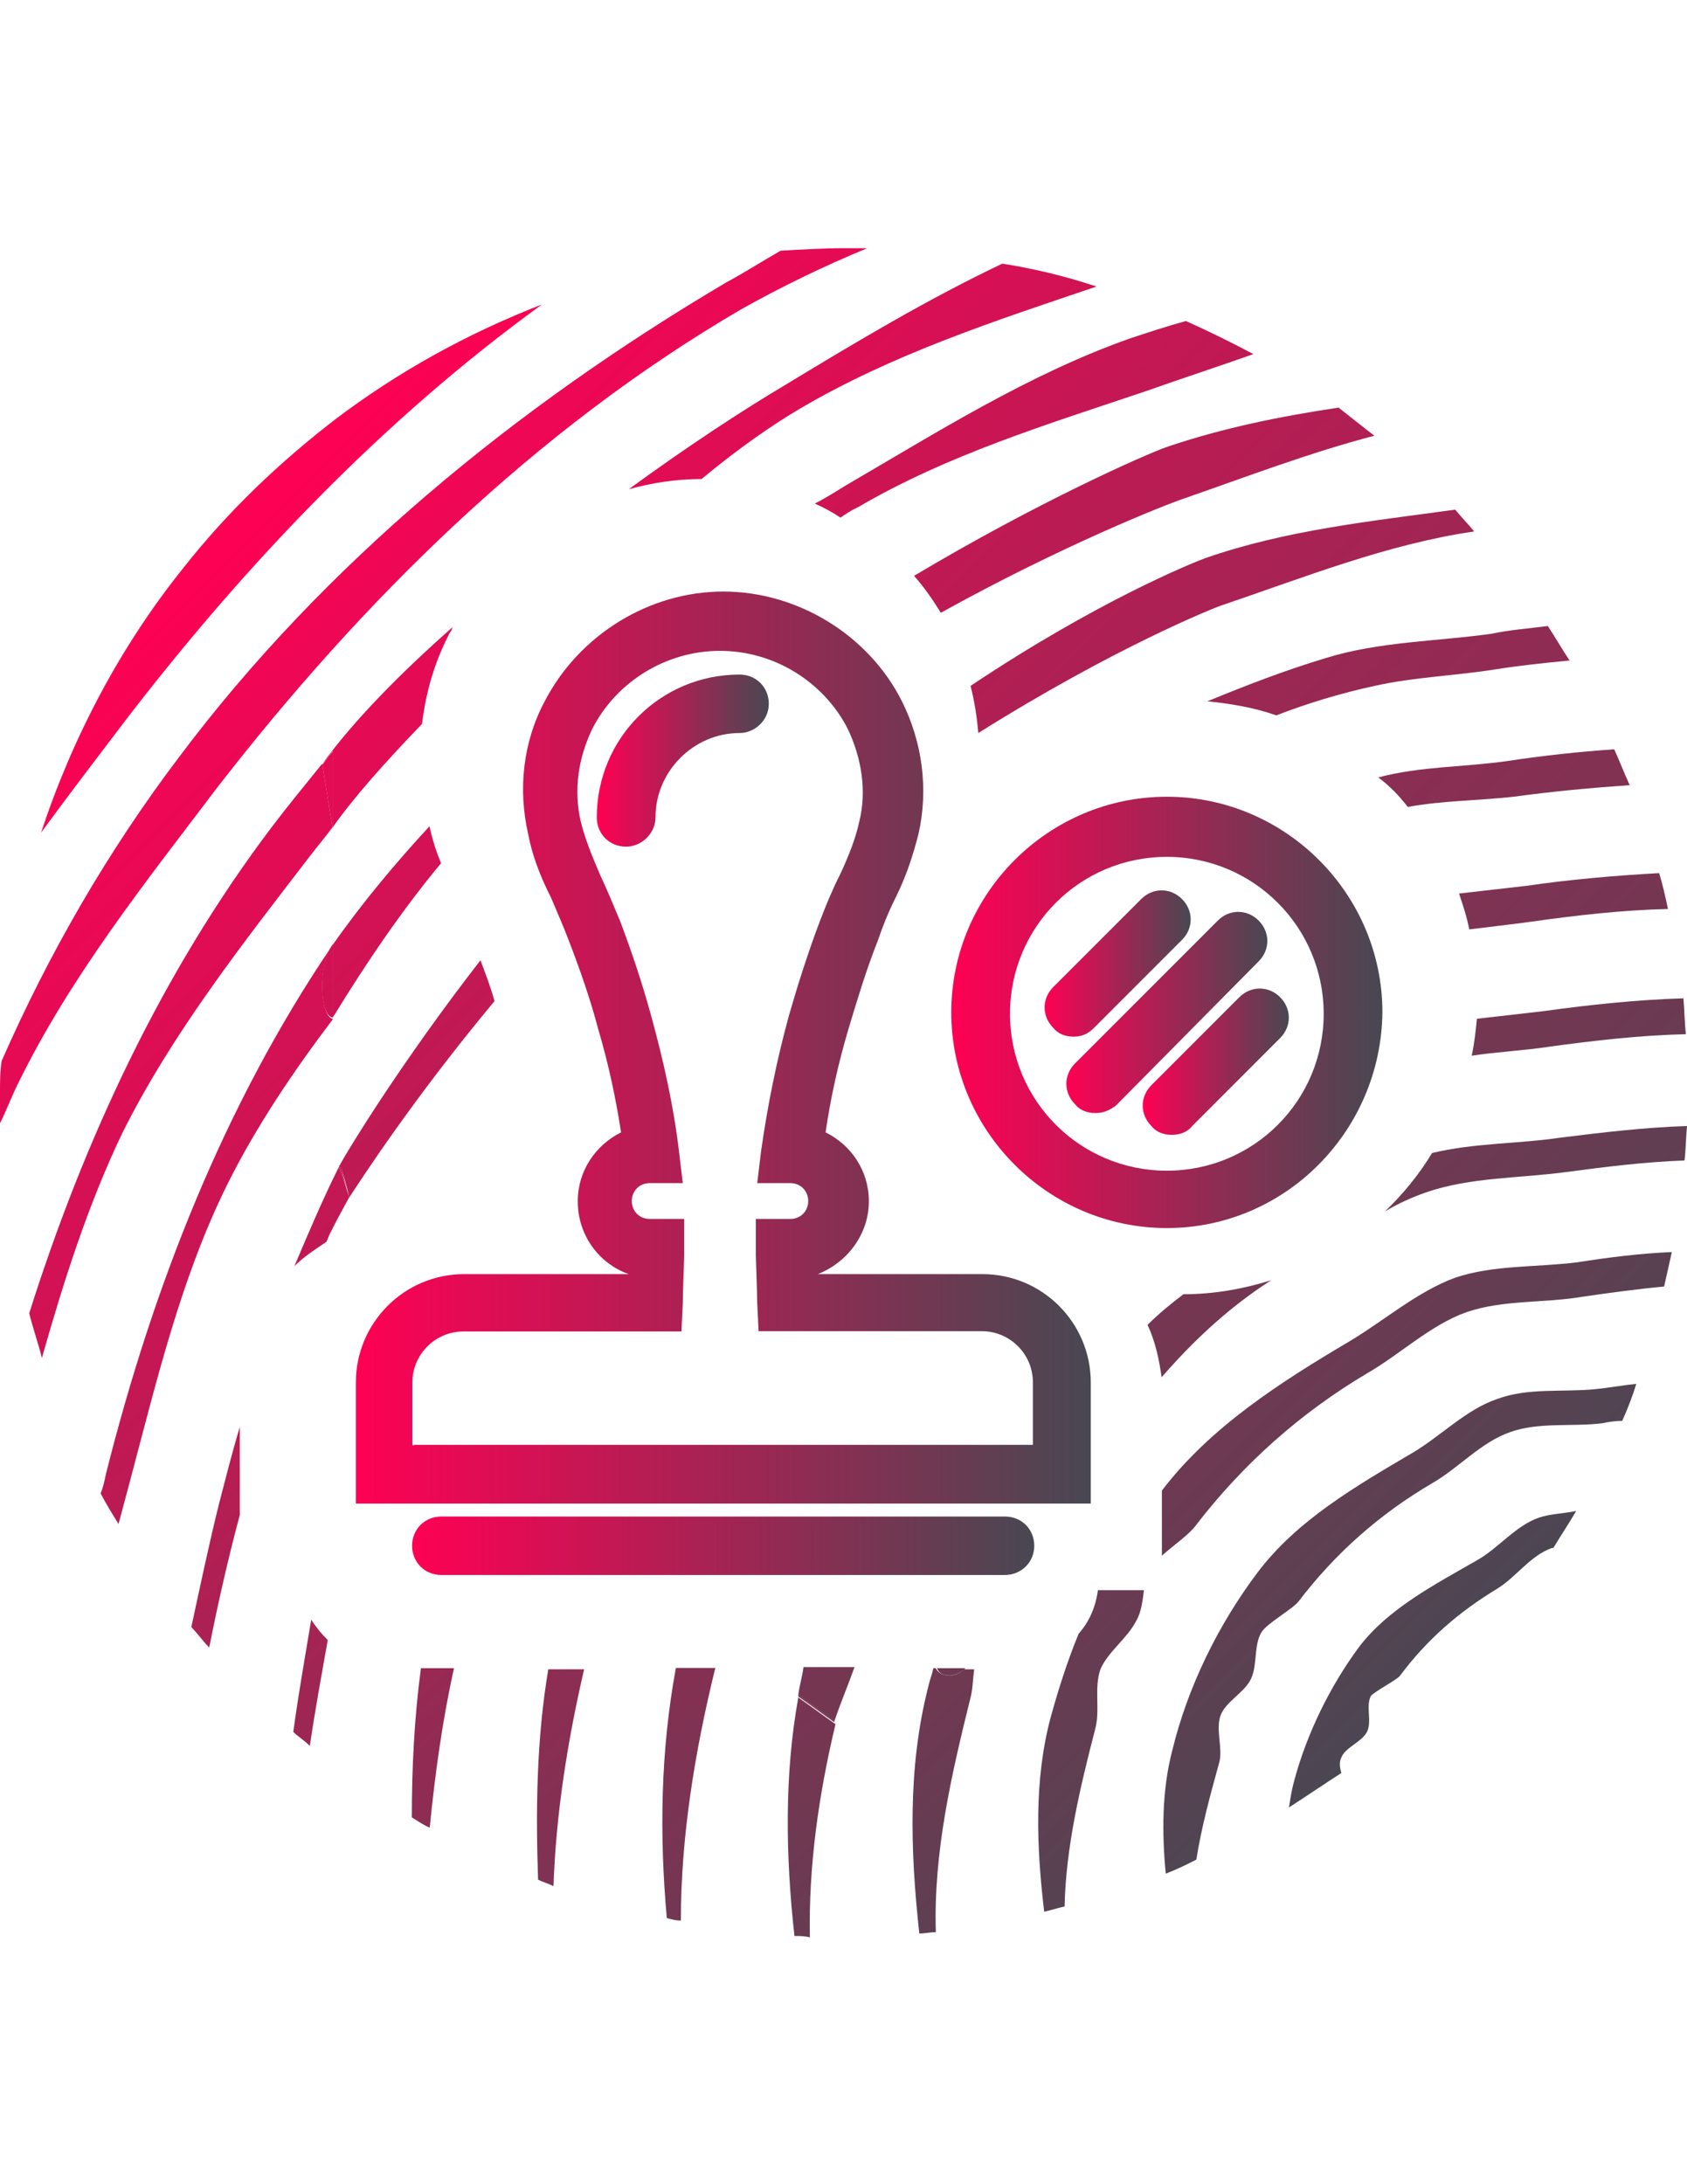 <?xml version="1.0" encoding="utf-8"?>
<!-- Generator: Adobe Illustrator 17.1.0, SVG Export Plug-In . SVG Version: 6.00 Build 0)  -->
<!DOCTYPE svg PUBLIC "-//W3C//DTD SVG 1.1//EN" "http://www.w3.org/Graphics/SVG/1.1/DTD/svg11.dtd">
<svg version="1.1" id="Layer_1" xmlns="http://www.w3.org/2000/svg" xmlns:xlink="http://www.w3.org/1999/xlink" x="0px" y="0px"
	 viewBox="0 0 612 792" enable-background="new 0 0 612 792" xml:space="preserve">
<g>
	<path fill="none" d="M408,467c3.2,4.2,5.6,8.3,7.4,13c4.6-4.2,8.8-7.9,13-11.1h-0.5C421.4,469.3,414.5,468.4,408,467z"/>
	
		<linearGradient id="SVGID_1_" gradientUnits="userSpaceOnUse" x1="20.197" y1="676.447" x2="114.622" y2="770.872" gradientTransform="matrix(4.626 0 0 4.626 0 -2953.809)">
		<stop  offset="0" style="stop-color:#FF0054"/>
		<stop  offset="1" style="stop-color:#484852"/>
	</linearGradient>
	<path fill="url(#SVGID_1_)" d="M558.3,550.3c-8.3,2.8-14.8,11.1-22.2,15.3c-15.3,8.8-32.4,17.6-43,31.5
		c-10.6,14.3-19,31.5-23.6,48.6c-0.9,3.2-1.4,6.5-1.9,9.7c6.5-4.2,12.5-8.3,19-12.5c-0.5-1.9-0.9-3.7,0-5.6c1.4-3.7,7.4-5.6,9.3-9.3
		c1.9-3.7-0.5-9.3,1.4-13c0.9-1.4,9.7-6,10.6-7.4c9.7-13,21.3-23.1,35.2-31.5c6.9-4.2,12-12,19.9-14.8h0.5c2.8-4.6,5.6-8.8,8.3-13.4
		C566.7,548.9,562.5,548.9,558.3,550.3z"/>
	
		<linearGradient id="SVGID_2_" gradientUnits="userSpaceOnUse" x1="20.147" y1="676.497" x2="114.572" y2="770.922" gradientTransform="matrix(4.626 0 0 4.626 0 -2953.809)">
		<stop  offset="0" style="stop-color:#FF0054"/>
		<stop  offset="1" style="stop-color:#484852"/>
	</linearGradient>
	<path fill="url(#SVGID_2_)" d="M543.1,507.3c-11.1,3.7-20.4,13.4-30.5,19.4c-20.4,12-42.1,24.5-56.4,43.5
		c-14.3,19-25.4,41.6-31,64.8c-3.7,14.3-3.7,29.6-2.3,44.4c3.7-1.4,7.4-3.2,11.1-5.1c1.9-12,5.1-23.6,8.3-35.2
		c1.4-5.1-1.4-12,0.5-17.1c1.9-5.1,8.8-8.3,11.1-13.4s0.9-12,3.7-16.7c1.9-3.2,11.1-8.3,13.4-11.1c13.4-17.6,29.6-31.9,48.6-43
		c9.7-5.6,17.6-14.8,28.2-18.5c10.2-3.7,22.2-1.9,33.3-3.2c2.3-0.5,5.1-0.9,7.4-0.9c1.9-4.2,3.7-8.8,5.1-13.4
		c-5.1,0.5-9.7,1.4-14.8,1.9C567.1,504.9,554.2,503.1,543.1,507.3z"/>
	
		<linearGradient id="SVGID_3_" gradientUnits="userSpaceOnUse" x1="3.322" y1="693.322" x2="97.747" y2="787.747" gradientTransform="matrix(4.626 0 0 4.626 0 -2953.809)">
		<stop  offset="0" style="stop-color:#FF0054"/>
		<stop  offset="1" style="stop-color:#484852"/>
	</linearGradient>
	<path fill="url(#SVGID_3_)" d="M391.3,592.4c-4.2,10.2-7.4,20.4-10.2,30.5c-6,22.7-5.1,46.7-2.3,70.3c2.3-0.5,5.1-1.4,7.4-1.9
		c0.5-21.7,5.6-43,11.1-64.3c1.9-6.9-0.5-14.8,1.9-21.7c2.8-6.5,9.7-11.1,13-17.6c1.9-3.2,2.3-7.4,2.8-11.1h-16.7
		C397.4,583.1,395,588.2,391.3,592.4z"/>
	
		<linearGradient id="SVGID_4_" gradientUnits="userSpaceOnUse" x1="29.572" y1="667.072" x2="123.997" y2="761.497" gradientTransform="matrix(4.626 0 0 4.626 0 -2953.809)">
		<stop  offset="0" style="stop-color:#FF0054"/>
		<stop  offset="1" style="stop-color:#484852"/>
	</linearGradient>
	<path fill="url(#SVGID_4_)" d="M433.9,553c17.1-22.2,37.9-40.7,62-55c12-6.9,23.1-17.6,36.1-22.2c13.4-4.6,28.2-3.2,42.1-5.6
		c9.7-1.4,19.9-2.8,29.6-3.7c0.9-4.2,1.9-8.3,2.8-12.5c-11.6,0.5-22.7,1.9-34.2,3.7c-14.8,1.9-30.5,0.9-44.4,5.6
		c-13.9,5.1-25.9,15.7-38.4,23.1c-25,14.8-50.4,31-68,54.1v23.6C425.6,560.4,431.6,556.3,433.9,553z"/>
	
		<linearGradient id="SVGID_5_" gradientUnits="userSpaceOnUse" x1="-4.428" y1="701.072" x2="89.997" y2="795.497" gradientTransform="matrix(4.626 0 0 4.626 0 -2953.809)">
		<stop  offset="0" style="stop-color:#FF0054"/>
		<stop  offset="1" style="stop-color:#484852"/>
	</linearGradient>
	<path fill="url(#SVGID_5_)" d="M339.5,604.9h-0.9c-0.5,2.3-1.4,4.6-1.9,6.9c-7.4,29.1-6.5,59.2-3.2,89.3c1.9,0,4.2-0.5,6-0.5
		c-0.9-28.7,5.6-56.9,12.5-84.7c0.9-3.2,0.9-6.9,1.4-10.6h-3.7C346.5,608.6,340.9,608.1,339.5,604.9z"/>
	
		<linearGradient id="SVGID_6_" gradientUnits="userSpaceOnUse" x1="25.749" y1="635.448" x2="140.457" y2="750.157" gradientTransform="matrix(4.626 0 0 4.626 0 -2953.809)">
		<stop  offset="0" style="stop-color:#FF0054"/>
		<stop  offset="1" style="stop-color:#484852"/>
	</linearGradient>
	<path fill="url(#SVGID_6_)" d="M502.4,439.3c4.6-2.8,9.7-5.1,14.8-6.9c16.2-5.6,33.8-5.1,50.9-7.4c14.3-1.9,28.7-3.7,43-4.2
		c0.5-4.2,0.5-8.3,0.9-12.5c-15.3,0.5-30.5,2.3-45.8,4.2c-15.3,2.3-31.5,1.9-46.7,5.6C514.9,425.8,508.8,433.2,502.4,439.3z"/>
	
		<linearGradient id="SVGID_7_" gradientUnits="userSpaceOnUse" x1="6.949" y1="654.249" x2="121.657" y2="768.957" gradientTransform="matrix(4.626 0 0 4.626 0 -2953.809)">
		<stop  offset="0" style="stop-color:#FF0054"/>
		<stop  offset="1" style="stop-color:#484852"/>
	</linearGradient>
	<path fill="url(#SVGID_7_)" d="M461.2,464.2c-10.2,3.2-20.8,5.1-31.9,5.1c-4.2,3.2-8.8,6.9-13,11.1c2.8,6,4.2,12.5,5.1,19
		C437.1,481.3,451,470.7,461.2,464.2z"/>
	
		<linearGradient id="SVGID_8_" gradientUnits="userSpaceOnUse" x1="0.941" y1="695.702" x2="95.367" y2="790.127" gradientTransform="matrix(4.626 0 0 4.626 0 -2953.809)">
		<stop  offset="0" style="stop-color:#FF0054"/>
		<stop  offset="1" style="stop-color:#484852"/>
	</linearGradient>
	<path fill="url(#SVGID_8_)" d="M350.2,604.9H340C340.9,608.1,346.5,608.6,350.2,604.9z"/>
	
		<linearGradient id="SVGID_9_" gradientUnits="userSpaceOnUse" x1="-16.782" y1="677.979" x2="97.927" y2="792.688" gradientTransform="matrix(4.626 0 0 4.626 0 -2953.809)">
		<stop  offset="0" style="stop-color:#FF0054"/>
		<stop  offset="1" style="stop-color:#484852"/>
	</linearGradient>
	<path fill="url(#SVGID_9_)" d="M350.2,604.9H340C340.9,608.1,346.5,608.6,350.2,604.9z"/>
	
		<linearGradient id="SVGID_10_" gradientUnits="userSpaceOnUse" x1="27.241" y1="622.591" x2="150.154" y2="745.504" gradientTransform="matrix(4.626 0 0 4.626 0 -2953.809)">
		<stop  offset="0" style="stop-color:#FF0054"/>
		<stop  offset="1" style="stop-color:#484852"/>
	</linearGradient>
	<path fill="url(#SVGID_10_)" d="M561.6,379.6c16.7-2.3,33.3-4.2,50-4.6c-0.5-4.2-0.5-8.8-0.9-13c-16.7,0.5-33.8,2.3-50.4,4.6
		c-7.9,0.9-16.2,1.9-24.5,2.8c-0.5,4.6-0.9,8.8-1.9,13.4C543.1,381.4,552.3,381,561.6,379.6z"/>
	
		<linearGradient id="SVGID_11_" gradientUnits="userSpaceOnUse" x1="-29.573" y1="679.405" x2="93.34" y2="802.318" gradientTransform="matrix(4.626 0 0 4.626 0 -2953.809)">
		<stop  offset="0" style="stop-color:#FF0054"/>
		<stop  offset="1" style="stop-color:#484852"/>
	</linearGradient>
	<path fill="url(#SVGID_11_)" d="M289.6,615.5L289.6,615.5C289.6,615.5,289.6,615,289.6,615.5C289.6,615,289.6,615.5,289.6,615.5z"
		/>
	
		<linearGradient id="SVGID_12_" gradientUnits="userSpaceOnUse" x1="-27.834" y1="677.666" x2="95.079" y2="800.579" gradientTransform="matrix(4.626 0 0 4.626 0 -2953.809)">
		<stop  offset="0" style="stop-color:#FF0054"/>
		<stop  offset="1" style="stop-color:#484852"/>
	</linearGradient>
	<path fill="url(#SVGID_12_)" d="M289.6,614.6c5.6,4.2,10.2,7.4,13,9.3v0.5c2.3-6.9,5.1-13.4,7.4-19.9h-18.5
		C291,608.1,290,611.3,289.6,614.6z"/>
	
		<linearGradient id="SVGID_13_" gradientUnits="userSpaceOnUse" x1="-10.728" y1="707.372" x2="83.697" y2="801.797" gradientTransform="matrix(4.626 0 0 4.626 0 -2953.809)">
		<stop  offset="0" style="stop-color:#FF0054"/>
		<stop  offset="1" style="stop-color:#484852"/>
	</linearGradient>
	<path fill="url(#SVGID_13_)" d="M289.6,615.5c-5.1,28.2-4.6,57.4-1.4,86.5c1.9,0,3.7,0,5.6,0.5c-0.5-25.9,3.2-51.8,9.3-77.3l0,0
		L289.6,615.5z"/>
	
		<linearGradient id="SVGID_14_" gradientUnits="userSpaceOnUse" x1="-6.097" y1="702.74" x2="88.328" y2="797.166" gradientTransform="matrix(4.626 0 0 4.626 0 -2953.809)">
		<stop  offset="0" style="stop-color:#FF0054"/>
		<stop  offset="1" style="stop-color:#484852"/>
	</linearGradient>
	<path fill="url(#SVGID_14_)" d="M289.6,614.6C289.6,615,289.6,615,289.6,614.6C289.6,615,289.6,615,289.6,614.6L289.6,614.6z"/>
	
		<linearGradient id="SVGID_15_" gradientUnits="userSpaceOnUse" x1="-29.309" y1="679.141" x2="93.604" y2="802.054" gradientTransform="matrix(4.626 0 0 4.626 0 -2953.809)">
		<stop  offset="0" style="stop-color:#FF0054"/>
		<stop  offset="1" style="stop-color:#484852"/>
	</linearGradient>
	<path fill="url(#SVGID_15_)" d="M289.6,614.6C289.6,615,289.6,615,289.6,614.6c0,0.5,0,0.5,0,0.5l13,9.3l0,0v-0.5
		C299.8,622,295.6,619.2,289.6,614.6z"/>
	
		<linearGradient id="SVGID_16_" gradientUnits="userSpaceOnUse" x1="-5.903" y1="702.547" x2="88.522" y2="796.972" gradientTransform="matrix(4.626 0 0 4.626 0 -2953.809)">
		<stop  offset="0" style="stop-color:#FF0054"/>
		<stop  offset="1" style="stop-color:#484852"/>
	</linearGradient>
	<path fill="url(#SVGID_16_)" d="M289.6,614.6C289.6,615,289.6,615,289.6,614.6c0,0.5,0,0.5,0,0.5l13,9.3l0,0v-0.5
		C299.8,622,295.6,619.2,289.6,614.6z"/>
	
		<linearGradient id="SVGID_17_" gradientUnits="userSpaceOnUse" x1="28.234" y1="614.784" x2="157.855" y2="744.405" gradientTransform="matrix(4.626 0 0 4.626 0 -2953.809)">
		<stop  offset="0" style="stop-color:#FF0054"/>
		<stop  offset="1" style="stop-color:#484852"/>
	</linearGradient>
	<path fill="url(#SVGID_17_)" d="M555.6,334.2c16.2-2.3,32.8-4.2,49.5-4.6c-0.9-4.2-1.9-8.8-3.2-13c-16.2,0.9-32.4,2.3-48.1,4.6
		c-8.3,0.9-16.2,1.9-24.5,2.8c1.4,4.2,2.8,8.3,3.7,13C540.3,336.1,548.2,335.2,555.6,334.2z"/>
	
		<linearGradient id="SVGID_18_" gradientUnits="userSpaceOnUse" x1="-14.128" y1="710.772" x2="80.297" y2="805.197" gradientTransform="matrix(4.626 0 0 4.626 0 -2953.809)">
		<stop  offset="0" style="stop-color:#FF0054"/>
		<stop  offset="1" style="stop-color:#484852"/>
	</linearGradient>
	<path fill="url(#SVGID_18_)" d="M241.9,695.5c1.9,0.5,3.2,0.9,5.1,0.9c0-30.5,5.1-61.5,12.5-91.6h-14.3
		C239.6,634.9,239.2,665.5,241.9,695.5z"/>
	
		<linearGradient id="SVGID_19_" gradientUnits="userSpaceOnUse" x1="17.16" y1="598.21" x2="170.112" y2="751.162" gradientTransform="matrix(4.626 0 0 4.626 0 -2953.809)">
		<stop  offset="0" style="stop-color:#FF0054"/>
		<stop  offset="1" style="stop-color:#484852"/>
	</linearGradient>
	<path fill="url(#SVGID_19_)" d="M510.7,292.6c12.5-2.3,25.9-2.3,38.4-3.7c13.9-1.9,27.8-3.2,42.1-4.2c-1.9-4.2-3.7-8.8-5.6-13
		c-13,0.9-25.9,2.3-38.4,4.2c-15.7,2.3-31.9,1.9-47.2,6C503.8,284.7,507.5,288.4,510.7,292.6z"/>
	
		<linearGradient id="SVGID_20_" gradientUnits="userSpaceOnUse" x1="-18.503" y1="715.147" x2="75.922" y2="809.572" gradientTransform="matrix(4.626 0 0 4.626 0 -2953.809)">
		<stop  offset="0" style="stop-color:#FF0054"/>
		<stop  offset="1" style="stop-color:#484852"/>
	</linearGradient>
	<path fill="url(#SVGID_20_)" d="M195.2,681.6c1.9,0.9,3.7,1.4,5.6,2.3c0.9-26.4,5.1-52.7,11.1-78.6h-13
		C194.7,630.3,194.3,655.7,195.2,681.6z"/>
	
		<linearGradient id="SVGID_21_" gradientUnits="userSpaceOnUse" x1="-22.278" y1="718.922" x2="72.147" y2="813.347" gradientTransform="matrix(4.626 0 0 4.626 0 -2953.809)">
		<stop  offset="0" style="stop-color:#FF0054"/>
		<stop  offset="1" style="stop-color:#484852"/>
	</linearGradient>
	<path fill="url(#SVGID_21_)" d="M149.4,659c2.3,1.4,4.2,2.8,6.5,3.7c1.9-19.4,4.6-38.9,8.8-57.8h-12
		C150.3,622.9,149.4,640.9,149.4,659z"/>
	
		<linearGradient id="SVGID_22_" gradientUnits="userSpaceOnUse" x1="19.334" y1="601.834" x2="174.746" y2="757.246" gradientTransform="matrix(4.626 0 0 4.626 0 -2953.809)">
		<stop  offset="0" style="stop-color:#FF0054"/>
		<stop  offset="1" style="stop-color:#484852"/>
	</linearGradient>
	<path fill="url(#SVGID_22_)" d="M498.7,248.7c14.3-3.2,29.6-3.7,43.9-6c8.8-1.4,17.6-2.3,26.8-3.2c-2.8-4.2-5.1-8.3-7.9-12.5
		c-6.9,0.9-13.9,1.4-20.4,2.8c-19.9,2.8-40.7,2.8-60.1,8.8c-15.3,4.6-29.6,10.2-43,15.7c8.8,0.9,17.1,2.3,25,5.1
		C474.1,255.1,486.2,251.4,498.7,248.7z"/>
	
		<linearGradient id="SVGID_23_" gradientUnits="userSpaceOnUse" x1="-24.778" y1="721.422" x2="69.647" y2="815.847" gradientTransform="matrix(4.626 0 0 4.626 0 -2953.809)">
		<stop  offset="0" style="stop-color:#FF0054"/>
		<stop  offset="1" style="stop-color:#484852"/>
	</linearGradient>
	<path fill="url(#SVGID_23_)" d="M106.4,628c1.9,1.9,4.2,3.2,6,5.1c1.9-13,4.2-25.4,6.5-38.4c-2.3-2.3-4.2-4.6-6-7.4
		C110.6,601.2,108.2,614.6,106.4,628z"/>
	
		<linearGradient id="SVGID_24_" gradientUnits="userSpaceOnUse" x1="35.304" y1="627.154" x2="162.257" y2="754.107" gradientTransform="matrix(4.626 0 0 4.626 0 -2953.809)">
		<stop  offset="0" style="stop-color:#FF0054"/>
		<stop  offset="1" style="stop-color:#484852"/>
	</linearGradient>
	<path fill="url(#SVGID_24_)" d="M443.2,219.5c30.1-10.2,60.1-22.2,91.6-26.8c-2.3-2.8-4.6-5.1-6.9-7.9
		c-30.5,4.2-61.5,7.4-90.7,17.6c-5.1,1.9-39.3,15.7-85.1,46.3c1.4,5.6,2.3,11.1,2.8,17.1C404.3,234.8,440.4,220.4,443.2,219.5z"/>
	
		<linearGradient id="SVGID_25_" gradientUnits="userSpaceOnUse" x1="40.568" y1="629.418" x2="165.005" y2="753.855" gradientTransform="matrix(4.626 0 0 4.626 0 -2953.809)">
		<stop  offset="0" style="stop-color:#FF0054"/>
		<stop  offset="1" style="stop-color:#484852"/>
	</linearGradient>
	<path fill="url(#SVGID_25_)" d="M429.7,180.7c22.7-7.9,45.8-16.7,68.9-22.7c-4.2-3.2-8.8-6.9-13-10.2c-21.3,3.2-42.1,7.4-62.4,14.3
		c-7.9,2.8-46.7,19.9-91.6,46.7c3.7,4.2,6.9,8.8,9.7,13.4C385.3,197.8,422.8,183,429.7,180.7z"/>
	
		<linearGradient id="SVGID_26_" gradientUnits="userSpaceOnUse" x1="-16.688" y1="686.675" x2="60.705" y2="764.067" gradientTransform="matrix(4.626 0 0 4.626 0 -2953.809)">
		<stop  offset="0" style="stop-color:#FF0054"/>
		<stop  offset="1" style="stop-color:#484852"/>
	</linearGradient>
	<path fill="url(#SVGID_26_)" d="M123,423.1L123,423.1C123,422.6,123,422.6,123,423.1C123,422.6,123,423.1,123,423.1z"/>
	
		<linearGradient id="SVGID_27_" gradientUnits="userSpaceOnUse" x1="-10.282" y1="680.268" x2="114.155" y2="804.705" gradientTransform="matrix(4.626 0 0 4.626 0 -2953.809)">
		<stop  offset="0" style="stop-color:#FF0054"/>
		<stop  offset="1" style="stop-color:#484852"/>
	</linearGradient>
	<path fill="url(#SVGID_27_)" d="M126.7,434.2c3.7-5.6,22.7-35.2,52.7-71.2c-1.4-5.1-3.2-9.7-5.1-14.8c-29.1,37.5-48.1,68.9-50.9,74
		C124.4,425.8,125.8,430,126.7,434.2C127.2,434.2,127.2,434.2,126.7,434.2z"/>
	
		<linearGradient id="SVGID_28_" gradientUnits="userSpaceOnUse" x1="-22.403" y1="719.047" x2="72.022" y2="813.472" gradientTransform="matrix(4.626 0 0 4.626 0 -2953.809)">
		<stop  offset="0" style="stop-color:#FF0054"/>
		<stop  offset="1" style="stop-color:#484852"/>
	</linearGradient>
	<path fill="url(#SVGID_28_)" d="M79.6,544.7c-3.7,14.8-6.9,30.1-10.2,45.3c2.3,2.3,4.2,5.1,6.5,7.4c3.2-16.2,6.9-32.4,11.1-48.1
		v-31.9C84.2,526.7,81.9,535.9,79.6,544.7z"/>
	
		<linearGradient id="SVGID_29_" gradientUnits="userSpaceOnUse" x1="-3.278" y1="699.922" x2="91.147" y2="794.347" gradientTransform="matrix(4.626 0 0 4.626 0 -2953.809)">
		<stop  offset="0" style="stop-color:#FF0054"/>
		<stop  offset="1" style="stop-color:#484852"/>
	</linearGradient>
	<path fill="url(#SVGID_29_)" d="M123.5,422.1c0,0,0,0.5-0.5,0.5C123.5,422.6,123.5,422.6,123.5,422.1L123.5,422.1z"/>
	
		<linearGradient id="SVGID_30_" gradientUnits="userSpaceOnUse" x1="-6.203" y1="702.847" x2="88.222" y2="797.272" gradientTransform="matrix(4.626 0 0 4.626 0 -2953.809)">
		<stop  offset="0" style="stop-color:#FF0054"/>
		<stop  offset="1" style="stop-color:#484852"/>
	</linearGradient>
	<path fill="url(#SVGID_30_)" d="M119.8,447.1c2.3-4.6,4.6-8.8,6.9-13l0,0l-3.7-11.1c-6,12-11.1,24.1-16.2,36.1
		c3.2-3.2,7.4-6,11.6-8.8C118.9,449.4,119.3,448,119.8,447.1z"/>
	
		<linearGradient id="SVGID_31_" gradientUnits="userSpaceOnUse" x1="-17.032" y1="687.018" x2="107.405" y2="811.455" gradientTransform="matrix(4.626 0 0 4.626 0 -2953.809)">
		<stop  offset="0" style="stop-color:#FF0054"/>
		<stop  offset="1" style="stop-color:#484852"/>
	</linearGradient>
	<path fill="url(#SVGID_31_)" d="M126.7,434.2C127.2,434.2,127.2,434.2,126.7,434.2c-1.4-4.2-2.3-7.9-3.2-12c0,0.5-0.5,0.5-0.5,0.5
		l0,0L126.7,434.2L126.7,434.2z"/>
	
		<linearGradient id="SVGID_32_" gradientUnits="userSpaceOnUse" x1="-3.703" y1="700.347" x2="90.722" y2="794.772" gradientTransform="matrix(4.626 0 0 4.626 0 -2953.809)">
		<stop  offset="0" style="stop-color:#FF0054"/>
		<stop  offset="1" style="stop-color:#484852"/>
	</linearGradient>
	<path fill="url(#SVGID_32_)" d="M126.7,434.2C127.2,434.2,127.2,434.2,126.7,434.2c-1.4-4.2-2.3-7.9-3.2-12c0,0.5-0.5,0.5-0.5,0.5
		l0,0L126.7,434.2L126.7,434.2z"/>
	
		<linearGradient id="SVGID_33_" gradientUnits="userSpaceOnUse" x1="-10.478" y1="707.122" x2="83.947" y2="801.547" gradientTransform="matrix(4.626 0 0 4.626 0 -2953.809)">
		<stop  offset="0" style="stop-color:#FF0054"/>
		<stop  offset="1" style="stop-color:#484852"/>
	</linearGradient>
	<path fill="url(#SVGID_33_)" d="M120.7,342.6c-39.3,57.8-65.2,124-82.3,192c-0.5,2.3-0.9,4.6-1.9,6.9c1.9,3.7,4.2,7.4,6.5,11.1
		c1.4-5.1,2.8-10.6,4.2-15.7c9.7-36.5,18.5-73.6,35.2-107.3c10.6-21.3,24.1-41.2,38.4-60.1C116.1,368.5,115.2,350,120.7,342.6z"/>
	
		<linearGradient id="SVGID_34_" gradientUnits="userSpaceOnUse" x1="2.359" y1="683.259" x2="112.124" y2="793.024" gradientTransform="matrix(4.626 0 0 4.626 0 -2953.809)">
		<stop  offset="0" style="stop-color:#FF0054"/>
		<stop  offset="1" style="stop-color:#484852"/>
	</linearGradient>
	<path fill="url(#SVGID_34_)" d="M120.7,342.6v26.4c12.5-20.4,25.4-39.3,39.3-56c-1.9-4.6-3.2-8.8-4.2-13.4
		C143.9,312.5,131.8,326.8,120.7,342.6z"/>
	
		<linearGradient id="SVGID_35_" gradientUnits="userSpaceOnUse" x1="47.284" y1="638.334" x2="157.049" y2="748.099" gradientTransform="matrix(4.626 0 0 4.626 0 -2953.809)">
		<stop  offset="0" style="stop-color:#FF0054"/>
		<stop  offset="1" style="stop-color:#484852"/>
	</linearGradient>
	<path fill="url(#SVGID_35_)" d="M311.3,183.9c32.4-19,68.9-30.1,104.5-42.1c13-4.6,25.9-8.8,38.9-13.4c-7.9-4.2-16.2-8.3-24.5-12
		c-6.9,1.9-13.9,4.2-20.8,6.5c-36.5,13-69.4,33.8-102.7,53.2c-3.7,2.3-7.4,4.6-11.1,6.5c3.2,1.4,6.5,3.2,9.3,5.1
		C309,184.8,311.3,183.9,311.3,183.9z"/>
	
		<linearGradient id="SVGID_36_" gradientUnits="userSpaceOnUse" x1="3.613" y1="693.03" x2="98.038" y2="787.456" gradientTransform="matrix(4.626 0 0 4.626 0 -2953.809)">
		<stop  offset="0" style="stop-color:#FF0054"/>
		<stop  offset="1" style="stop-color:#484852"/>
	</linearGradient>
	<path fill="url(#SVGID_36_)" d="M120.7,368.9v-26.4C115.2,350,116.1,368.5,120.7,368.9z"/>
	
		<linearGradient id="SVGID_37_" gradientUnits="userSpaceOnUse" x1="-1.9" y1="687.518" x2="107.865" y2="797.283" gradientTransform="matrix(4.626 0 0 4.626 0 -2953.809)">
		<stop  offset="0" style="stop-color:#FF0054"/>
		<stop  offset="1" style="stop-color:#484852"/>
	</linearGradient>
	<path fill="url(#SVGID_37_)" d="M120.7,368.9v-26.4C115.2,350,116.1,368.5,120.7,368.9z"/>
	
		<linearGradient id="SVGID_38_" gradientUnits="userSpaceOnUse" x1="15.71" y1="680.46" x2="111.023" y2="775.773" gradientTransform="matrix(4.626 0 0 4.626 0 -2953.809)">
		<stop  offset="0" style="stop-color:#FF0054"/>
		<stop  offset="1" style="stop-color:#484852"/>
	</linearGradient>
	<path fill="url(#SVGID_38_)" d="M164.2,227.4c-19.4,17.1-36.1,34.2-47.2,49.5l0,0c1.4-1.4,2.3-2.8,3.7-4.6V300
		c7.4-10.6,19-23.6,32.4-37.5c1.4-11.6,4.6-22.7,10.2-33.3C163.8,228.8,163.8,228.3,164.2,227.4z"/>
	
		<linearGradient id="SVGID_39_" gradientUnits="userSpaceOnUse" x1="47.435" y1="648.735" x2="142.748" y2="744.048" gradientTransform="matrix(4.626 0 0 4.626 0 -2953.809)">
		<stop  offset="0" style="stop-color:#FF0054"/>
		<stop  offset="1" style="stop-color:#484852"/>
	</linearGradient>
	<path fill="url(#SVGID_39_)" d="M290,148.3c33.8-19.9,70.8-31.9,107.8-44.4c-11.1-3.7-22.7-6.5-34.2-8.3
		c-27.3,13-52.7,28.2-78.6,43.9c-15.7,9.3-36.1,22.7-56.9,37.9c8.3-2.3,17.1-3.7,26.4-3.7C268.3,162.2,281.3,153.4,290,148.3z"/>
	
		<linearGradient id="SVGID_40_" gradientUnits="userSpaceOnUse" x1="-5.378" y1="702.022" x2="89.047" y2="796.447" gradientTransform="matrix(4.626 0 0 4.626 0 -2953.809)">
		<stop  offset="0" style="stop-color:#FF0054"/>
		<stop  offset="1" style="stop-color:#484852"/>
	</linearGradient>
	<path fill="url(#SVGID_40_)" d="M98.5,300c-39.8,52.7-68,113.3-87.9,176.2c1.4,5.6,3.2,10.6,4.6,16.2c7.9-27.8,16.7-55.5,29.1-81.4
		c18-36.1,43.5-68.5,68-100.4c2.8-3.7,5.6-6.9,8.3-10.6l-3.7-23.1C110.6,284.7,104.5,292.1,98.5,300z"/>
	
		<linearGradient id="SVGID_41_" gradientUnits="userSpaceOnUse" x1="10.885" y1="685.285" x2="106.198" y2="780.598" gradientTransform="matrix(4.626 0 0 4.626 0 -2953.809)">
		<stop  offset="0" style="stop-color:#FF0054"/>
		<stop  offset="1" style="stop-color:#484852"/>
	</linearGradient>
	<path fill="url(#SVGID_41_)" d="M117,277.3l3.7,23.1v-27.8C119.3,274.1,118.4,275.5,117,277.3z"/>
	
		<linearGradient id="SVGID_42_" gradientUnits="userSpaceOnUse" x1="11.122" y1="685.522" x2="105.547" y2="779.947" gradientTransform="matrix(4.626 0 0 4.626 0 -2953.809)">
		<stop  offset="0" style="stop-color:#FF0054"/>
		<stop  offset="1" style="stop-color:#484852"/>
	</linearGradient>
	<path fill="url(#SVGID_42_)" d="M117,277.3l3.7,23.1v-27.8C119.3,274.1,118.4,275.5,117,277.3z"/>
	
		<linearGradient id="SVGID_43_" gradientUnits="userSpaceOnUse" x1="19.172" y1="677.472" x2="113.597" y2="771.897" gradientTransform="matrix(4.626 0 0 4.626 0 -2953.809)">
		<stop  offset="0" style="stop-color:#FF0054"/>
		<stop  offset="1" style="stop-color:#484852"/>
	</linearGradient>
	<path fill="url(#SVGID_43_)" d="M268.8,112.2c14.8-8.3,30.1-15.7,45.8-22.2c-2.8,0-5.6,0-8.3,0c-7.9,0-15.7,0.5-23.1,0.9
		c-6.5,3.7-13,7.9-19.9,11.6c-75.9,44.9-145.7,101.8-198.4,172.1c-25.9,34.2-47.2,71.2-64.3,110.1C0,388.4,0,392.1,0,396.2
		c0,3.7,0,7.4,0,11.1c2.3-4.6,4.2-9.7,6.5-14.3c19-38.9,46.3-73.1,72.2-107.3C131.8,217.2,194.3,155.7,268.8,112.2z"/>
	
		<linearGradient id="SVGID_44_" gradientUnits="userSpaceOnUse" x1="18.197" y1="678.447" x2="112.622" y2="772.872" gradientTransform="matrix(4.626 0 0 4.626 0 -2953.809)">
		<stop  offset="0" style="stop-color:#FF0054"/>
		<stop  offset="1" style="stop-color:#484852"/>
	</linearGradient>
	<path fill="url(#SVGID_44_)" d="M196.6,110.4c-27.3,10.6-52.3,24.5-74.9,41.6c-20.4,15.7-38.9,33.3-55,53.7
		c-22.7,28.2-40.2,61.1-51.8,96.2c10.2-13.9,20.8-27.8,31-41.2C89.3,204.3,139.2,152,196.6,110.4z"/>
</g>
<g id="_x32__copy_2">
	<g id="основа_2_copy_7">
	</g>
	<g>
		<g>
			<g>
				
					<linearGradient id="SVGID_45_" gradientUnits="userSpaceOnUse" x1="27.9" y1="729.35" x2="85.5" y2="729.35" gradientTransform="matrix(4.626 0 0 -4.626 0 3753.673)">
					<stop  offset="0" style="stop-color:#FF0054"/>
					<stop  offset="1" style="stop-color:#484852"/>
				</linearGradient>
				<path fill="url(#SVGID_45_)" d="M395.5,545.2H129.1v-43.9c0-21.7,17.6-39.3,39.3-39.3h59.7c-10.6-3.7-18.5-13.9-18.5-26.4
					c0-11.1,6.5-20.4,15.7-25c-1.9-12.5-4.6-25-8.3-37.5c-2.8-10.6-6.5-21.3-10.6-31.9c-1.9-5.1-4.2-10.2-6.5-15.7
					c-4.2-8.3-6.9-15.7-8.3-23.1c-3.7-16.2-1.9-33.3,6-48.1c12.5-24.1,37.9-39.8,64.8-39.8s52.7,15.7,64.8,39.8
					c7.4,14.8,9.7,31.9,6,48.1c-1.9,7.4-4.2,14.8-8.3,23.1c-2.8,5.6-4.6,10.2-6.5,15.7c-4.2,10.6-7.4,21.3-10.6,31.9
					c-3.7,12.5-6.5,25-8.3,37.5c9.3,4.6,15.7,13.9,15.7,25c0,12-7.9,22.2-18.5,26.4h59.7c21.7,0,39.3,17.6,39.3,39.3V545.2z
					 M150.3,523.9h224.4v-22.7c0-10.2-8.3-18.5-18.5-18.5h-81l-0.5-10.2c0-3.7-0.5-15.7-0.5-17.1c0-0.5,0-1.4,0-1.9V442h12.5
					c3.7,0,6.5-2.8,6.5-6.5c0-3.7-2.8-6.5-6.5-6.5h-12l1.4-11.6c2.3-16.2,5.6-32.8,10.2-49.5c3.2-11.1,6.9-22.7,11.1-33.8
					c2.3-6,4.6-11.6,7.4-17.1c3.2-6.9,5.6-13,6.9-19c2.8-11.1,0.9-23.1-4.2-33.8c-8.8-17.1-26.8-28.2-46.3-28.2
					s-37.5,11.1-46.3,28.2c-5.1,10.6-6.9,22.2-4.2,33.8c1.4,5.6,3.7,11.6,6.9,19c2.8,6,5.1,11.6,7.4,17.1
					c4.2,11.1,7.9,22.2,11.1,33.8c4.6,16.7,8.3,33.3,10.2,49.5l1.4,11.6h-12c-3.7,0-6.5,2.8-6.5,6.5c0,3.7,2.8,6.5,6.5,6.5h12.5
					v11.6c0,0.5,0,1.4,0,1.9c0,1.4-0.5,13-0.5,17.1l-0.5,10.2h-79.1c-10.2,0-18.5,8.3-18.5,18.5v22.7H150.3z"/>
			</g>
			<g>
				
					<linearGradient id="SVGID_46_" gradientUnits="userSpaceOnUse" x1="32.3" y1="690.3" x2="81.1" y2="690.3" gradientTransform="matrix(4.626 0 0 -4.626 0 3753.673)">
					<stop  offset="0" style="stop-color:#FF0054"/>
					<stop  offset="1" style="stop-color:#484852"/>
				</linearGradient>
				<path fill="url(#SVGID_46_)" d="M364.5,571.1H160.1c-6,0-10.6-4.6-10.6-10.6c0-6,4.6-10.6,10.6-10.6h204.5
					c6,0,10.6,4.6,10.6,10.6C375.2,566.5,370.5,571.1,364.5,571.1z"/>
			</g>
			<g>
				
					<linearGradient id="SVGID_47_" gradientUnits="userSpaceOnUse" x1="46.8" y1="751.85" x2="60.26" y2="751.85" gradientTransform="matrix(4.626 0 0 -4.626 0 3753.673)">
					<stop  offset="0" style="stop-color:#FF0054"/>
					<stop  offset="1" style="stop-color:#484852"/>
				</linearGradient>
				<path fill="url(#SVGID_47_)" d="M227.1,307c-6,0-10.6-4.6-10.6-10.6c0-28.7,23.1-51.8,51.8-51.8c6,0,10.6,4.6,10.6,10.6
					c0,6-5.1,10.6-10.6,10.6c-16.7,0-30.5,13.9-30.5,30.5C237.8,302.3,232.7,307,227.1,307z"/>
			</g>
		</g>
		<g>
			<g>
				
					<linearGradient id="SVGID_48_" gradientUnits="userSpaceOnUse" x1="74.635" y1="732.1" x2="108.348" y2="732.1" gradientTransform="matrix(4.626 0 0 -4.626 0 3753.673)">
					<stop  offset="0" style="stop-color:#FF0054"/>
					<stop  offset="1" style="stop-color:#484852"/>
				</linearGradient>
				<path fill="url(#SVGID_48_)" d="M423.3,445.3c-43,0-78.2-35.2-78.2-78.2s35.2-78.2,78.2-78.2s78.2,35.2,78.2,78.2
					C501,410.1,466.3,445.3,423.3,445.3z M423.3,310.7c-31.5,0-56.9,25.4-56.9,56.9s25.4,56.9,56.9,56.9s56.9-25.4,56.9-56.9
					S454.7,310.7,423.3,310.7z"/>
			</g>
			<g>
				
					<linearGradient id="SVGID_49_" gradientUnits="userSpaceOnUse" x1="83.589" y1="732.087" x2="99.394" y2="732.087" gradientTransform="matrix(4.626 0 0 -4.626 0 3753.673)">
					<stop  offset="0" style="stop-color:#FF0054"/>
					<stop  offset="1" style="stop-color:#484852"/>
				</linearGradient>
				<path fill="url(#SVGID_49_)" d="M397.4,403.6c-2.8,0-5.6-0.9-7.4-3.2c-4.2-4.2-4.2-10.6,0-14.8l51.8-51.8
					c4.2-4.2,10.6-4.2,14.8,0c4.2,4.2,4.2,10.6,0,14.8l-51.8,52.3C402.4,402.7,400.1,403.6,397.4,403.6z"/>
			</g>
			<g>
				
					<linearGradient id="SVGID_50_" gradientUnits="userSpaceOnUse" x1="89.625" y1="728.237" x2="101.075" y2="728.237" gradientTransform="matrix(4.626 0 0 -4.626 0 3753.673)">
					<stop  offset="0" style="stop-color:#FF0054"/>
					<stop  offset="1" style="stop-color:#484852"/>
				</linearGradient>
				<path fill="url(#SVGID_50_)" d="M425.1,411.5c-2.8,0-5.6-0.9-7.4-3.2c-4.2-4.2-4.2-10.6,0-14.8l31.9-31.9
					c4.2-4.2,10.6-4.2,14.8,0c4.2,4.2,4.2,10.6,0,14.8l-31.9,31.9C430.7,410.6,427.9,411.5,425.1,411.5z"/>
			</g>
			<g>
				
					<linearGradient id="SVGID_51_" gradientUnits="userSpaceOnUse" x1="81.894" y1="735.938" x2="93.344" y2="735.938" gradientTransform="matrix(4.626 0 0 -4.626 0 3753.673)">
					<stop  offset="0" style="stop-color:#FF0054"/>
					<stop  offset="1" style="stop-color:#484852"/>
				</linearGradient>
				<path fill="url(#SVGID_51_)" d="M389.5,375.9c-2.8,0-5.6-0.9-7.4-3.2c-4.2-4.2-4.2-10.6,0-14.8l31.9-31.9
					c4.2-4.2,10.6-4.2,14.8,0c4.2,4.2,4.2,10.6,0,14.8l-31.9,31.9C394.6,375,392.3,375.9,389.5,375.9z"/>
			</g>
		</g>
	</g>
</g>
</svg>
